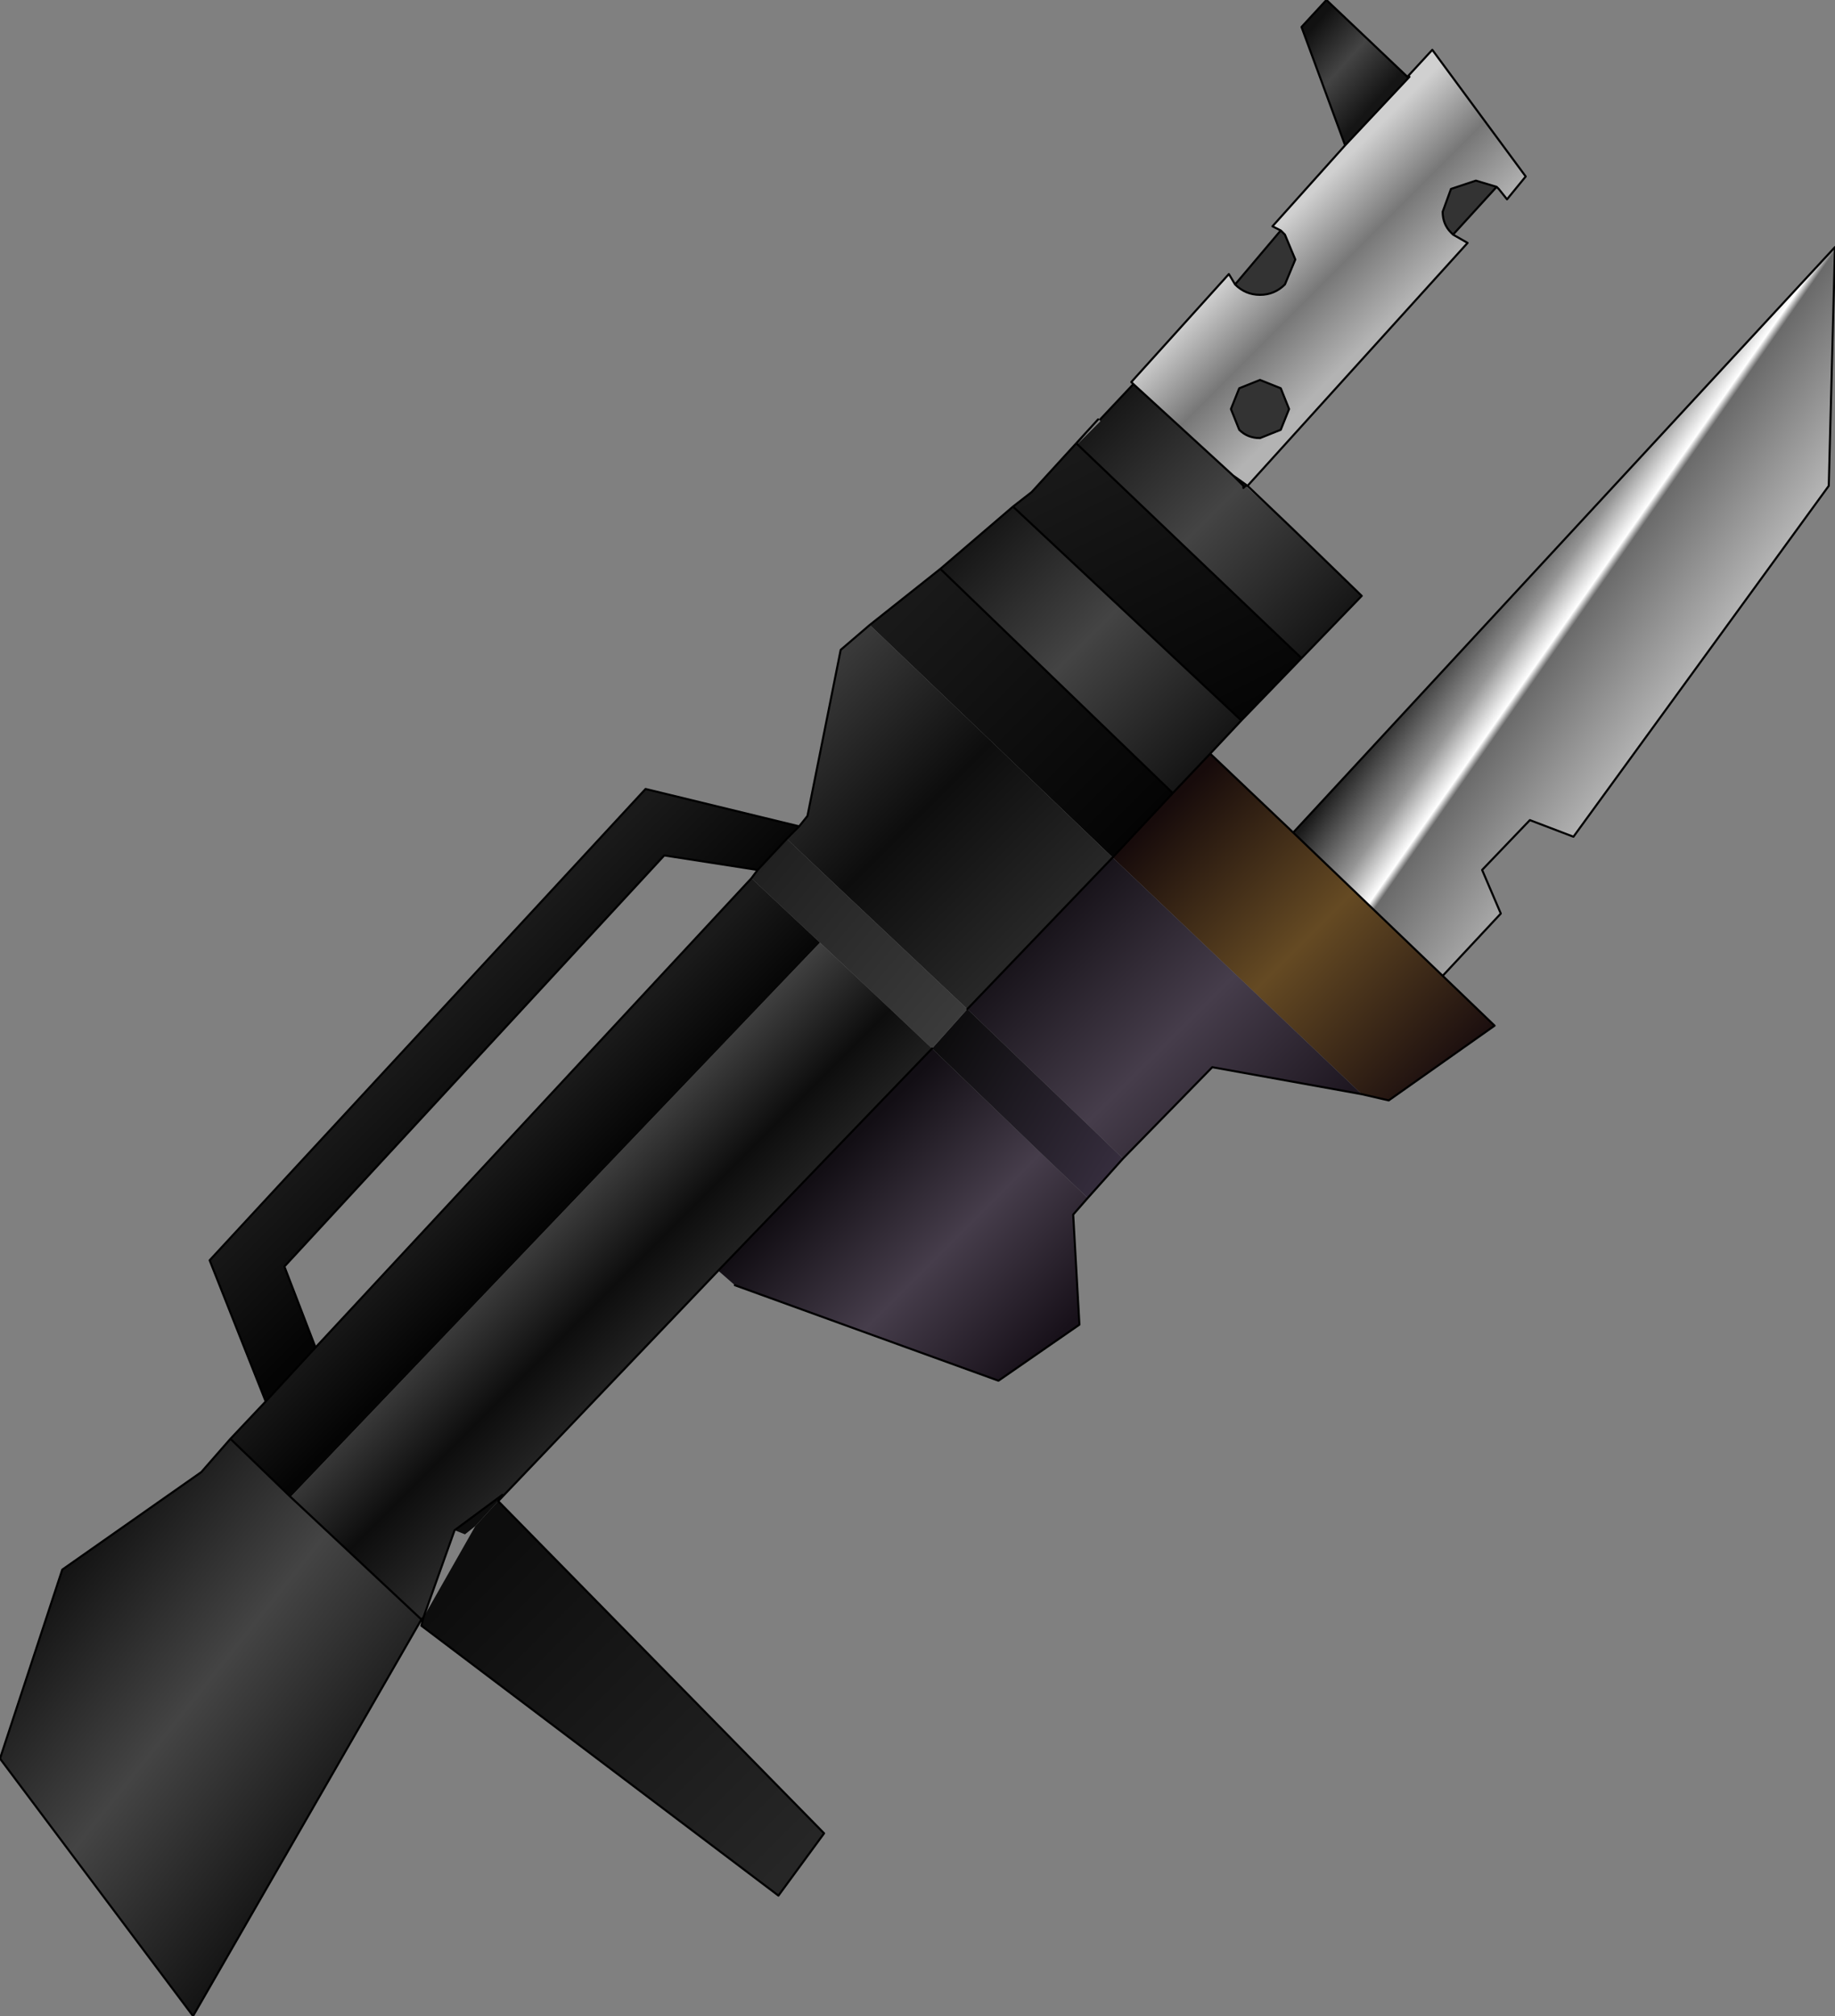 <?xml version="1.0" encoding="UTF-8" standalone="no"?>
<svg xmlns:xlink="http://www.w3.org/1999/xlink" height="48.55px" width="44.2px" xmlns="http://www.w3.org/2000/svg">
  <rect width="100%" height="100%" fill="#808080" stroke="none"/>
  <g transform="matrix(1.0, 0.0, 0.0, 1.0, 15.6, 20.4)">
    <path d="M16.8 -16.9 L15.75 -19.75 16.35 -20.4 18.3 -18.55 18.35 -18.55 16.8 -16.9" fill="url(#gradient0)" fill-rule="evenodd" stroke="none"/>
    <path d="M18.3 -18.55 L18.9 -19.2 21.15 -16.15 20.7 -15.6 20.5 -15.85 20.45 -15.9 19.95 -16.05 19.35 -15.85 19.15 -15.3 Q19.15 -15.0 19.35 -14.8 L19.4 -14.75 19.75 -14.55 14.45 -8.7 14.1 -8.95 11.7 -11.15 11.65 -11.2 14.0 -13.8 14.15 -13.55 Q14.4 -13.3 14.75 -13.3 15.1 -13.3 15.35 -13.55 L15.6 -14.15 15.35 -14.75 15.25 -14.85 15.05 -14.95 16.8 -16.9 18.35 -18.55 18.3 -18.55 M15.45 -10.55 L15.25 -11.05 14.75 -11.25 14.25 -11.05 14.05 -10.55 14.25 -10.05 Q14.45 -9.85 14.75 -9.85 L15.25 -10.05 15.45 -10.55" fill="url(#gradient1)" fill-rule="evenodd" stroke="none"/>
    <path d="M20.45 -15.9 L19.4 -14.75 19.35 -14.8 Q19.15 -15.0 19.15 -15.3 L19.35 -15.85 19.95 -16.05 20.45 -15.9 M14.15 -13.55 L15.25 -14.85 15.35 -14.75 15.6 -14.15 15.35 -13.55 Q15.1 -13.3 14.75 -13.3 14.4 -13.3 14.15 -13.55 M15.45 -10.55 L15.25 -10.05 14.75 -9.85 Q14.45 -9.85 14.25 -10.05 L14.05 -10.55 14.25 -11.05 14.75 -11.25 15.25 -11.05 15.45 -10.55" fill="#333333" fill-rule="evenodd" stroke="none"/>
    <path d="M15.75 -4.55 L14.3 -3.05 8.8 -8.2 9.25 -8.55 10.85 -10.3 10.35 -9.7 15.75 -4.55" fill="url(#gradient2)" fill-rule="evenodd" stroke="none"/>
    <path d="M15.55 -7.65 L17.2 -6.05 15.75 -4.55 10.35 -9.7 10.9 -10.25 10.9 -10.3 11.7 -11.15 14.1 -8.95 14.35 -8.7 14.35 -8.65 14.4 -8.7 15.55 -7.65 M14.3 -3.05 L13.55 -2.25 12.65 -1.3 7.05 -6.7 8.8 -8.2 14.3 -3.05" fill="url(#gradient3)" fill-rule="evenodd" stroke="none"/>
    <path d="M5.35 -5.35 L7.05 -6.7 12.65 -1.3 11.2 0.25 5.35 -5.35" fill="url(#gradient4)" fill-rule="evenodd" stroke="none"/>
    <path d="M3.65 -0.5 L3.85 -0.75 4.65 -4.75 5.35 -5.35 11.2 0.25 7.7 3.9 3.35 -0.2 3.65 -0.5" fill="url(#gradient5)" fill-rule="evenodd" stroke="none"/>
    <path d="M-9.2 13.35 L-10.55 9.95 -0.05 -1.4 3.65 -0.5 3.35 -0.2 2.65 0.55 0.4 0.2 -8.75 10.1 -8.0 12.05 -9.2 13.35" fill="url(#gradient6)" fill-rule="evenodd" stroke="none"/>
    <path d="M14.1 -8.95 L14.45 -8.7 14.4 -8.7 14.35 -8.65 14.35 -8.7 14.1 -8.95" fill="url(#gradient7)" fill-rule="evenodd" stroke="none"/>
    <path d="M13.55 -2.25 L15.55 -0.35 19.15 3.1 20.4 4.3 17.85 6.1 17.2 5.95 11.2 0.25 12.65 -1.3 13.55 -2.25" fill="url(#gradient8)" fill-rule="evenodd" stroke="none"/>
    <path d="M15.55 -0.35 L28.6 -14.45 28.45 -8.7 22.3 -0.25 21.25 -0.65 20.1 0.55 20.55 1.6 19.15 3.1 15.55 -0.35" fill="url(#gradient9)" fill-rule="evenodd" stroke="none"/>
    <path d="M10.6 8.45 L10.25 8.85 10.4 11.5 8.45 12.85 2.1 10.55 1.7 10.2 6.85 4.85 10.6 8.45" fill="url(#gradient10)" fill-rule="evenodd" stroke="none"/>
    <path d="M17.2 5.95 L13.6 5.3 11.45 7.5 7.7 3.9 11.2 0.25 17.2 5.95" fill="url(#gradient11)" fill-rule="evenodd" stroke="none"/>
    <path d="M11.45 7.5 L10.6 8.45 6.85 4.85 7.7 3.9 11.45 7.5" fill="url(#gradient12)" fill-rule="evenodd" stroke="none"/>
    <path d="M3.35 -0.2 L7.7 3.9 6.85 4.85 4.15 2.3 2.5 0.75 2.65 0.55 3.35 -0.2" fill="url(#gradient13)" fill-rule="evenodd" stroke="none"/>
    <path d="M1.7 10.2 L-3.6 15.75 -3.5 15.6 -4.65 16.45 -5.4 18.55 -5.45 18.6 -8.6 15.65 4.15 2.3 6.85 4.85 1.7 10.2" fill="url(#gradient14)" fill-rule="evenodd" stroke="none"/>
    <path d="M-10.05 14.25 L-9.2 13.35 -8.0 12.05 2.5 0.75 4.15 2.3 -8.6 15.65 -10.05 14.25" fill="url(#gradient15)" fill-rule="evenodd" stroke="none"/>
    <path d="M-3.6 15.75 L4.25 23.75 3.15 25.25 -5.45 18.75 -5.4 18.55 -4.15 16.35 -3.6 15.75" fill="url(#gradient16)" fill-rule="evenodd" stroke="none"/>
    <path d="M-5.45 18.6 L-10.95 28.15 -15.6 21.95 -14.1 17.4 -10.75 15.05 -10.05 14.25 -8.6 15.65 -5.45 18.6" fill="url(#gradient17)" fill-rule="evenodd" stroke="none"/>
    <path d="M-4.65 16.45 L-3.5 15.6 -3.6 15.75 -4.15 16.35 -4.4 16.55 -4.65 16.45" fill="#0d0d0d" fill-rule="evenodd" stroke="none"/>
    <path d="M18.3 -18.55 L18.9 -19.2 21.15 -16.15 20.7 -15.6 20.5 -15.85 20.45 -15.9 19.4 -14.75 19.75 -14.55 14.45 -8.7 15.55 -7.65 17.2 -6.05 15.75 -4.55 14.3 -3.05 13.55 -2.25 15.55 -0.35 28.6 -14.45 28.45 -8.7 22.3 -0.25 21.25 -0.65 20.1 0.55 20.55 1.6 19.15 3.1 20.4 4.3 17.85 6.1 17.2 5.95 13.6 5.3 11.45 7.5 10.6 8.45 10.25 8.85 10.4 11.5 8.45 12.85 2.1 10.55 M1.7 10.2 L-3.6 15.75 4.25 23.75 3.15 25.25 -5.45 18.75 -5.4 18.55 -5.45 18.6 -10.95 28.15 -15.6 21.95 -14.1 17.4 -10.75 15.05 -10.05 14.25 -9.2 13.35 -10.55 9.95 -0.05 -1.4 3.65 -0.5 3.85 -0.75 4.65 -4.75 5.35 -5.35 7.05 -6.7 8.8 -8.2 9.25 -8.55 10.85 -10.3 M10.9 -10.3 L11.7 -11.15 11.65 -11.2 14.0 -13.8 14.15 -13.55 15.25 -14.85 15.05 -14.95 16.8 -16.9 15.75 -19.75 16.35 -20.4 18.3 -18.55 18.35 -18.55 16.8 -16.9 M15.25 -14.85 L15.35 -14.75 15.6 -14.15 15.35 -13.55 Q15.1 -13.3 14.75 -13.3 14.4 -13.3 14.15 -13.55 M20.45 -15.9 L19.95 -16.05 19.35 -15.85 19.15 -15.3 Q19.15 -15.0 19.35 -14.8 L19.4 -14.75 M3.65 -0.5 L3.35 -0.2 2.65 0.55 0.4 0.2 -8.75 10.1 -8.0 12.05 2.5 0.75 2.65 0.55 M7.7 3.9 L11.2 0.25 12.65 -1.3 13.55 -2.25 M15.45 -10.55 L15.25 -10.05 14.75 -9.85 Q14.45 -9.85 14.25 -10.05 L14.05 -10.55 14.25 -11.05 14.75 -11.25 15.25 -11.05 15.45 -10.55 M14.1 -8.95 L14.45 -8.7 14.4 -8.7 14.35 -8.65 14.35 -8.7 14.1 -8.95 11.7 -11.15 M10.35 -9.7 L15.75 -4.55 M7.05 -6.7 L12.65 -1.3 M14.3 -3.05 L8.8 -8.2 M-8.6 15.65 L-5.45 18.6 M1.7 10.2 L6.85 4.85 M15.55 -0.35 L19.15 3.1 M-4.65 16.45 L-3.5 15.6 -3.6 15.75 M-5.4 18.55 L-4.65 16.45 M-8.6 15.65 L-10.05 14.25 M-8.0 12.05 L-9.2 13.35" fill="none" stroke="#000000" stroke-linecap="round" stroke-linejoin="round" stroke-width="0.05"/>
  </g>
  <defs>
    <linearGradient gradientTransform="matrix(-0.001, -0.001, 9.0E-4, -0.001, 16.6, -18.65)" gradientUnits="userSpaceOnUse" id="gradient0" spreadMethod="pad" x1="-819.2" x2="819.2">
      <stop offset="0.0" stop-color="#151515"/>
      <stop offset="0.502" stop-color="#444444"/>
      <stop offset="1.0" stop-color="#111111"/>
    </linearGradient>
    <linearGradient gradientTransform="matrix(-0.001, -0.002, 0.005, -0.005, 16.0, -13.3)" gradientUnits="userSpaceOnUse" id="gradient1" spreadMethod="pad" x1="-819.2" x2="819.2">
      <stop offset="0.0" stop-color="#b3b3b3"/>
      <stop offset="0.502" stop-color="#777777"/>
      <stop offset="1.0" stop-color="#d0d0d0"/>
    </linearGradient>
    <linearGradient gradientTransform="matrix(-0.003, -0.004, 0.002, -0.001, 12.3, -6.35)" gradientUnits="userSpaceOnUse" id="gradient2" spreadMethod="pad" x1="-819.2" x2="819.2">
      <stop offset="0.0" stop-color="#040404"/>
      <stop offset="1.0" stop-color="#1a1a1a"/>
    </linearGradient>
    <linearGradient gradientTransform="matrix(-0.004, -0.003, 0.004, -0.004, 11.25, -5.65)" gradientUnits="userSpaceOnUse" id="gradient3" spreadMethod="pad" x1="-819.2" x2="819.2">
      <stop offset="0.0" stop-color="#151515"/>
      <stop offset="0.502" stop-color="#444444"/>
      <stop offset="1.0" stop-color="#111111"/>
    </linearGradient>
    <linearGradient gradientTransform="matrix(-0.004, -0.003, 0.001, -0.001, 9.0, -3.35)" gradientUnits="userSpaceOnUse" id="gradient4" spreadMethod="pad" x1="-819.2" x2="819.2">
      <stop offset="0.0" stop-color="#040404"/>
      <stop offset="1.0" stop-color="#1a1a1a"/>
    </linearGradient>
    <linearGradient gradientTransform="matrix(-0.004, -0.004, 0.002, -0.002, 6.5, -0.75)" gradientUnits="userSpaceOnUse" id="gradient5" spreadMethod="pad" x1="-819.2" x2="819.2">
      <stop offset="0.0" stop-color="#2b2b2b"/>
      <stop offset="0.502" stop-color="#0d0d0d"/>
      <stop offset="1.0" stop-color="#404040"/>
    </linearGradient>
    <linearGradient gradientTransform="matrix(-0.002, -0.001, 0.008, -0.008, -4.0, 5.3)" gradientUnits="userSpaceOnUse" id="gradient6" spreadMethod="pad" x1="-819.2" x2="819.2">
      <stop offset="0.0" stop-color="#040404"/>
      <stop offset="1.0" stop-color="#1a1a1a"/>
    </linearGradient>
    <linearGradient gradientTransform="matrix(-0.001, -0.002, 0.005, -0.005, 16.0, -13.3)" gradientUnits="userSpaceOnUse" id="gradient7" spreadMethod="pad" x1="-819.2" x2="819.2">
      <stop offset="0.0" stop-color="#2b2b2b"/>
      <stop offset="0.502" stop-color="#0d0d0d"/>
      <stop offset="1.0" stop-color="#404040"/>
    </linearGradient>
    <linearGradient gradientTransform="matrix(-0.004, -0.004, 0.002, -0.002, 15.85, 2.25)" gradientUnits="userSpaceOnUse" id="gradient8" spreadMethod="pad" x1="-819.2" x2="819.2">
      <stop offset="0.0" stop-color="#1c0f0f"/>
      <stop offset="0.502" stop-color="#654a23"/>
      <stop offset="1.0" stop-color="#170b0b"/>
    </linearGradient>
    <linearGradient gradientTransform="matrix(-0.003, -0.002, 0.007, -0.01, 23.35, -6.15)" gradientUnits="userSpaceOnUse" id="gradient9" spreadMethod="pad" x1="-819.2" x2="819.2">
      <stop offset="0.0" stop-color="#bbbbbb"/>
      <stop offset="0.569" stop-color="#6a6a6a"/>
      <stop offset="0.6" stop-color="#ffffff"/>
      <stop offset="0.737" stop-color="#959595"/>
      <stop offset="1.0" stop-color="#1a1a1a"/>
    </linearGradient>
    <linearGradient gradientTransform="matrix(-0.003, -0.003, 0.003, -0.003, 6.9, 10.0)" gradientUnits="userSpaceOnUse" id="gradient10" spreadMethod="pad" x1="-819.2" x2="819.2">
      <stop offset="0.016" stop-color="#18111a"/>
      <stop offset="0.506" stop-color="#463d4b"/>
      <stop offset="1.0" stop-color="#120e14"/>
    </linearGradient>
    <linearGradient gradientTransform="matrix(-0.004, -0.004, 0.002, -0.002, 12.45, 4.85)" gradientUnits="userSpaceOnUse" id="gradient11" spreadMethod="pad" x1="-819.2" x2="819.2">
      <stop offset="0.016" stop-color="#18111a"/>
      <stop offset="0.506" stop-color="#463d4b"/>
      <stop offset="1.0" stop-color="#120e14"/>
    </linearGradient>
    <linearGradient gradientTransform="matrix(0.003, 0.002, -6.0E-4, 0.001, 9.15, 6.1)" gradientUnits="userSpaceOnUse" id="gradient12" spreadMethod="pad" x1="-819.2" x2="819.2">
      <stop offset="0.0" stop-color="#090909"/>
      <stop offset="1.0" stop-color="#382f40"/>
    </linearGradient>
    <linearGradient gradientTransform="matrix(0.003, 0.003, -5.0E-4, 6.0E-4, 5.1, 2.3)" gradientUnits="userSpaceOnUse" id="gradient13" spreadMethod="pad" x1="-819.2" x2="819.2">
      <stop offset="0.0" stop-color="#1e1e1e"/>
      <stop offset="0.973" stop-color="#3c3c3c"/>
    </linearGradient>
    <linearGradient gradientTransform="matrix(-0.002, -0.002, 0.008, -0.008, -0.7, 10.45)" gradientUnits="userSpaceOnUse" id="gradient14" spreadMethod="pad" x1="-819.2" x2="819.2">
      <stop offset="0.0" stop-color="#2b2b2b"/>
      <stop offset="0.502" stop-color="#0d0d0d"/>
      <stop offset="1.0" stop-color="#404040"/>
    </linearGradient>
    <linearGradient gradientTransform="matrix(-0.001, -9.0E-4, 0.008, -0.008, -3.0, 8.2)" gradientUnits="userSpaceOnUse" id="gradient15" spreadMethod="pad" x1="-819.2" x2="819.2">
      <stop offset="0.0" stop-color="#040404"/>
      <stop offset="1.0" stop-color="#1a1a1a"/>
    </linearGradient>
    <linearGradient gradientTransform="matrix(-0.005, -0.004, 0.002, -0.002, -0.15, 20.7)" gradientUnits="userSpaceOnUse" id="gradient16" spreadMethod="pad" x1="-819.2" x2="819.2">
      <stop offset="0.0" stop-color="#262626"/>
      <stop offset="1.0" stop-color="#0d0d0d"/>
    </linearGradient>
    <linearGradient gradientTransform="matrix(-0.004, -0.004, 0.004, -0.005, -11.05, 20.7)" gradientUnits="userSpaceOnUse" id="gradient17" spreadMethod="pad" x1="-819.2" x2="819.2">
      <stop offset="0.0" stop-color="#151515"/>
      <stop offset="0.502" stop-color="#444444"/>
      <stop offset="1.0" stop-color="#111111"/>
    </linearGradient>
  </defs>
</svg>
